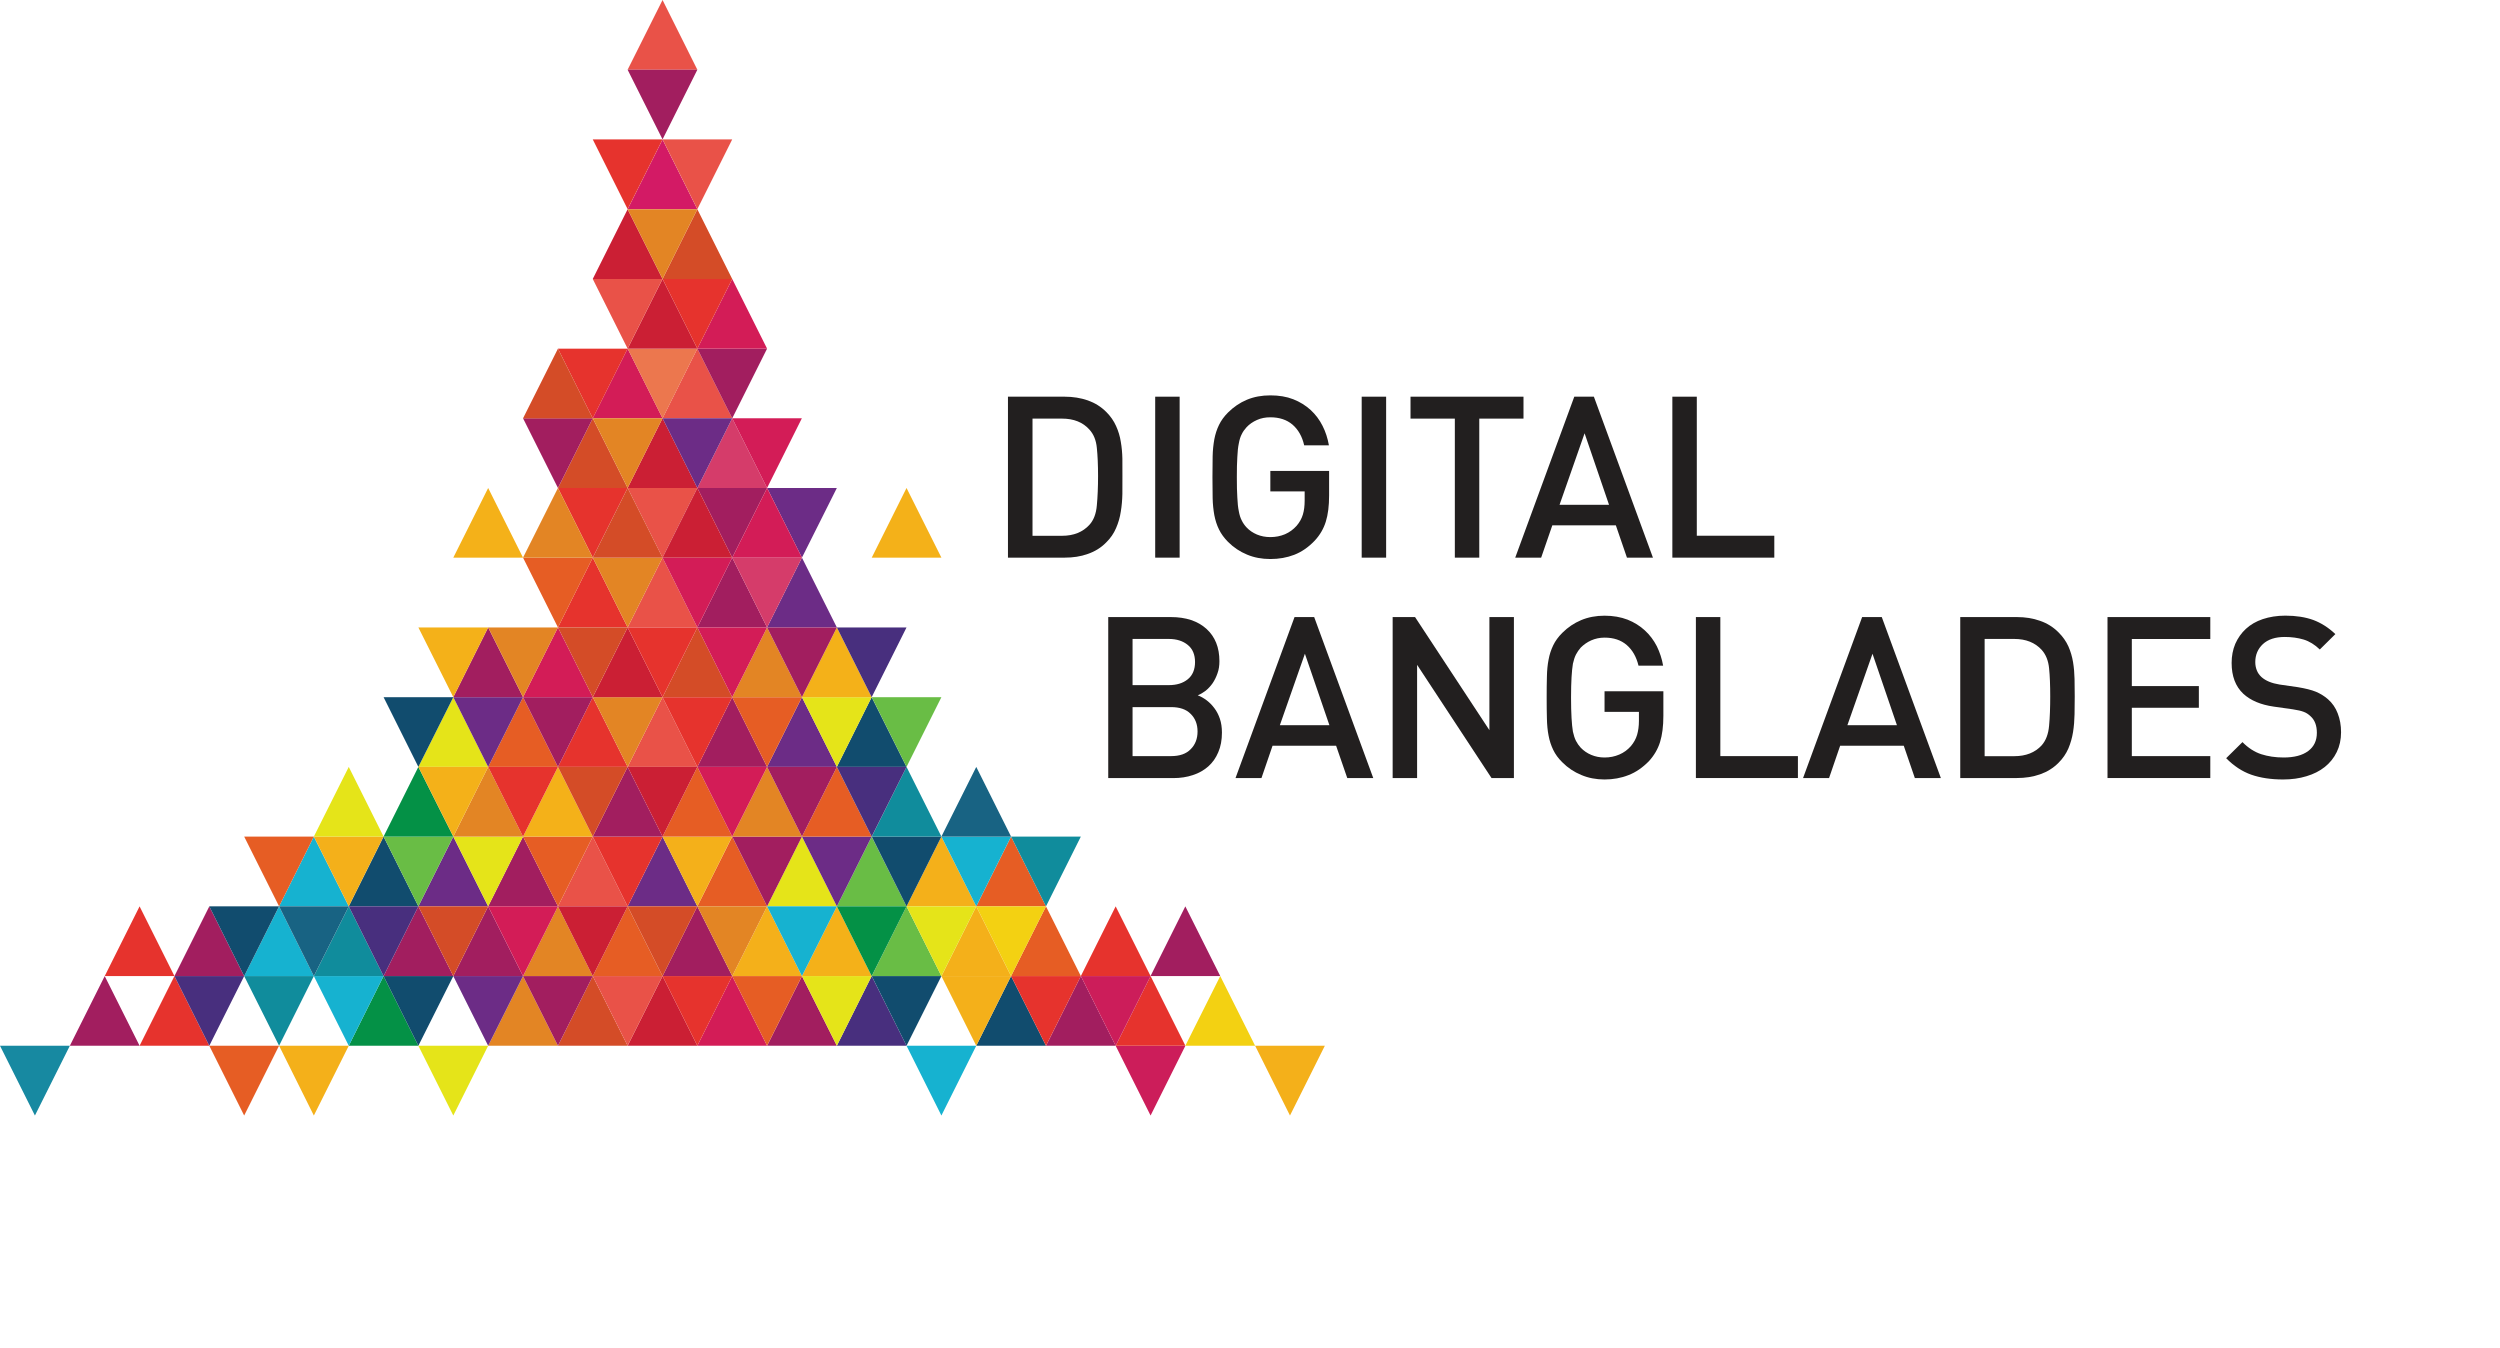 <?xml version="1.0" encoding="UTF-8"?>
<svg xmlns="http://www.w3.org/2000/svg" xmlns:xlink="http://www.w3.org/1999/xlink" width="163.02pt" height="87.9pt" viewBox="0 0 163.02 87.9" version="1.1">
<g id="surface1">
<path style=" stroke:none;fill-rule:nonzero;fill:rgb(9%,53.699%,63.1%);fill-opacity:1;" d="M 2.277 72.742 L 0 68.191 L 4.555 68.191 Z M 2.277 72.742 "/>
<path style=" stroke:none;fill-rule:nonzero;fill:rgb(63.499%,11.8%,37.299%);fill-opacity:1;" d="M 6.828 63.648 L 9.102 68.191 L 4.555 68.191 Z M 6.828 63.648 "/>
<path style=" stroke:none;fill-rule:nonzero;fill:rgb(90.199%,20%,17.599%);fill-opacity:1;" d="M 11.375 63.648 L 13.648 68.191 L 9.102 68.191 Z M 11.375 63.648 "/>
<path style=" stroke:none;fill-rule:nonzero;fill:rgb(90.199%,36.499%,14.099%);fill-opacity:1;" d="M 15.922 72.742 L 13.648 68.191 L 18.195 68.191 Z M 15.922 72.742 "/>
<path style=" stroke:none;fill-rule:nonzero;fill:rgb(95.699%,68.999%,10.199%);fill-opacity:1;" d="M 20.465 72.742 L 18.199 68.191 L 22.742 68.191 Z M 20.465 72.742 "/>
<path style=" stroke:none;fill-rule:nonzero;fill:rgb(1.599%,56.898%,27.499%);fill-opacity:1;" d="M 25.012 63.648 L 27.281 68.191 L 22.742 68.191 Z M 25.012 63.648 "/>
<path style=" stroke:none;fill-rule:nonzero;fill:rgb(89.799%,89.4%,9.799%);fill-opacity:1;" d="M 29.559 72.742 L 27.281 68.191 L 31.832 68.191 Z M 29.559 72.742 "/>
<path style=" stroke:none;fill-rule:nonzero;fill:rgb(89%,52.199%,14.099%);fill-opacity:1;" d="M 34.105 63.648 L 36.383 68.191 L 31.832 68.191 Z M 34.105 63.648 "/>
<path style=" stroke:none;fill-rule:nonzero;fill:rgb(83.099%,29.799%,15.3%);fill-opacity:1;" d="M 38.652 63.648 L 40.926 68.191 L 36.383 68.191 Z M 38.652 63.648 "/>
<path style=" stroke:none;fill-rule:nonzero;fill:rgb(79.599%,12.199%,20.399%);fill-opacity:1;" d="M 43.203 63.648 L 45.473 68.191 L 40.926 68.191 Z M 43.203 63.648 "/>
<path style=" stroke:none;fill-rule:nonzero;fill:rgb(82.7%,10.999%,34.099%);fill-opacity:1;" d="M 47.746 63.648 L 50.02 68.191 L 45.473 68.191 Z M 47.746 63.648 "/>
<path style=" stroke:none;fill-rule:nonzero;fill:rgb(63.499%,11.8%,37.299%);fill-opacity:1;" d="M 52.293 63.648 L 54.57 68.191 L 50.02 68.191 Z M 52.293 63.648 "/>
<path style=" stroke:none;fill-rule:nonzero;fill:rgb(28.2%,18.399%,49.399%);fill-opacity:1;" d="M 56.84 63.648 L 59.113 68.191 L 54.57 68.191 Z M 56.84 63.648 "/>
<path style=" stroke:none;fill-rule:nonzero;fill:rgb(8.6%,69.8%,81.599%);fill-opacity:1;" d="M 61.387 72.742 L 59.113 68.191 L 63.66 68.191 Z M 61.387 72.742 "/>
<path style=" stroke:none;fill-rule:nonzero;fill:rgb(6.699%,29.799%,43.1%);fill-opacity:1;" d="M 65.93 63.648 L 68.207 68.191 L 63.66 68.191 Z M 65.93 63.648 "/>
<path style=" stroke:none;fill-rule:nonzero;fill:rgb(63.499%,11.8%,37.299%);fill-opacity:1;" d="M 70.48 63.648 L 72.75 68.191 L 68.207 68.191 Z M 70.48 63.648 "/>
<path style=" stroke:none;fill-rule:nonzero;fill:rgb(79.999%,11.4%,35.3%);fill-opacity:1;" d="M 75.027 72.742 L 72.75 68.191 L 77.297 68.191 Z M 75.027 72.742 "/>
<path style=" stroke:none;fill-rule:nonzero;fill:rgb(90.199%,20%,17.599%);fill-opacity:1;" d="M 75.027 63.648 L 77.297 68.191 L 72.75 68.191 Z M 75.027 63.648 "/>
<path style=" stroke:none;fill-rule:nonzero;fill:rgb(95.299%,81.999%,7.1%);fill-opacity:1;" d="M 79.57 63.648 L 81.844 68.191 L 77.293 68.191 Z M 79.57 63.648 "/>
<path style=" stroke:none;fill-rule:nonzero;fill:rgb(95.699%,68.999%,10.199%);fill-opacity:1;" d="M 84.117 72.742 L 81.844 68.191 L 86.391 68.191 Z M 84.117 72.742 "/>
<path style=" stroke:none;fill-rule:nonzero;fill:rgb(63.499%,11.8%,37.299%);fill-opacity:1;" d="M 77.293 59.102 L 75.023 63.648 L 79.57 63.648 Z M 77.293 59.102 "/>
<path style=" stroke:none;fill-rule:nonzero;fill:rgb(79.999%,11.4%,35.3%);fill-opacity:1;" d="M 72.75 68.191 L 75.027 63.648 L 70.48 63.648 Z M 72.75 68.191 "/>
<path style=" stroke:none;fill-rule:nonzero;fill:rgb(90.199%,20%,17.599%);fill-opacity:1;" d="M 72.75 59.102 L 70.48 63.648 L 75.027 63.648 Z M 72.75 59.102 "/>
<path style=" stroke:none;fill-rule:nonzero;fill:rgb(90.199%,20%,17.599%);fill-opacity:1;" d="M 68.207 68.191 L 70.48 63.648 L 65.93 63.648 Z M 68.207 68.191 "/>
<path style=" stroke:none;fill-rule:nonzero;fill:rgb(90.199%,36.499%,14.099%);fill-opacity:1;" d="M 68.207 59.102 L 65.93 63.648 L 70.48 63.648 Z M 68.207 59.102 "/>
<path style=" stroke:none;fill-rule:nonzero;fill:rgb(95.699%,68.999%,10.199%);fill-opacity:1;" d="M 63.66 68.191 L 65.93 63.648 L 61.387 63.648 Z M 63.66 68.191 "/>
<path style=" stroke:none;fill-rule:nonzero;fill:rgb(95.699%,68.999%,10.199%);fill-opacity:1;" d="M 63.66 59.102 L 61.387 63.648 L 65.93 63.648 Z M 63.66 59.102 "/>
<path style=" stroke:none;fill-rule:nonzero;fill:rgb(6.699%,29.799%,43.1%);fill-opacity:1;" d="M 59.113 68.191 L 61.387 63.648 L 56.844 63.648 Z M 59.113 68.191 "/>
<path style=" stroke:none;fill-rule:nonzero;fill:rgb(41.199%,74.1%,27.1%);fill-opacity:1;" d="M 59.113 59.102 L 56.844 63.648 L 61.387 63.648 Z M 59.113 59.102 "/>
<path style=" stroke:none;fill-rule:nonzero;fill:rgb(89.799%,89.4%,9.799%);fill-opacity:1;" d="M 54.57 68.191 L 56.84 63.648 L 52.293 63.648 Z M 54.57 68.191 "/>
<path style=" stroke:none;fill-rule:nonzero;fill:rgb(95.699%,69.398%,9.799%);fill-opacity:1;" d="M 54.57 59.102 L 52.293 63.648 L 56.84 63.648 Z M 54.57 59.102 "/>
<path style=" stroke:none;fill-rule:nonzero;fill:rgb(90.199%,36.499%,14.099%);fill-opacity:1;" d="M 50.02 68.191 L 52.293 63.648 L 47.746 63.648 Z M 50.02 68.191 "/>
<path style=" stroke:none;fill-rule:nonzero;fill:rgb(95.699%,68.999%,10.199%);fill-opacity:1;" d="M 50.02 59.102 L 47.746 63.648 L 52.293 63.648 Z M 50.02 59.102 "/>
<path style=" stroke:none;fill-rule:nonzero;fill:rgb(90.199%,20%,17.599%);fill-opacity:1;" d="M 45.473 68.191 L 47.746 63.648 L 43.203 63.648 Z M 45.473 68.191 "/>
<path style=" stroke:none;fill-rule:nonzero;fill:rgb(63.499%,11.8%,37.299%);fill-opacity:1;" d="M 45.473 59.102 L 43.203 63.648 L 47.746 63.648 Z M 45.473 59.102 "/>
<path style=" stroke:none;fill-rule:nonzero;fill:rgb(91.399%,32.199%,28.2%);fill-opacity:1;" d="M 40.926 68.191 L 43.203 63.648 L 38.652 63.648 Z M 40.926 68.191 "/>
<path style=" stroke:none;fill-rule:nonzero;fill:rgb(90.199%,36.499%,14.099%);fill-opacity:1;" d="M 40.926 59.102 L 38.652 63.648 L 43.203 63.648 Z M 40.926 59.102 "/>
<path style=" stroke:none;fill-rule:nonzero;fill:rgb(63.499%,11.8%,37.299%);fill-opacity:1;" d="M 36.383 68.191 L 38.652 63.648 L 34.105 63.648 Z M 36.383 68.191 "/>
<path style=" stroke:none;fill-rule:nonzero;fill:rgb(89%,52.199%,14.099%);fill-opacity:1;" d="M 36.383 59.102 L 34.105 63.648 L 38.652 63.648 Z M 36.383 59.102 "/>
<path style=" stroke:none;fill-rule:nonzero;fill:rgb(42.4%,17.299%,52.499%);fill-opacity:1;" d="M 31.832 68.191 L 34.105 63.648 L 29.559 63.648 Z M 31.832 68.191 "/>
<path style=" stroke:none;fill-rule:nonzero;fill:rgb(63.499%,11.8%,37.299%);fill-opacity:1;" d="M 31.832 59.102 L 29.559 63.648 L 34.105 63.648 Z M 31.832 59.102 "/>
<path style=" stroke:none;fill-rule:nonzero;fill:rgb(6.699%,29.799%,43.1%);fill-opacity:1;" d="M 27.281 68.191 L 29.559 63.648 L 25.012 63.648 Z M 27.281 68.191 "/>
<path style=" stroke:none;fill-rule:nonzero;fill:rgb(63.499%,11.8%,37.299%);fill-opacity:1;" d="M 27.281 59.102 L 25.012 63.648 L 29.559 63.648 Z M 27.281 59.102 "/>
<path style=" stroke:none;fill-rule:nonzero;fill:rgb(8.6%,69.8%,81.599%);fill-opacity:1;" d="M 22.742 68.191 L 25.012 63.648 L 20.465 63.648 Z M 22.742 68.191 "/>
<path style=" stroke:none;fill-rule:nonzero;fill:rgb(6.299%,54.9%,61.2%);fill-opacity:1;" d="M 22.742 59.102 L 20.465 63.648 L 25.012 63.648 Z M 22.742 59.102 "/>
<path style=" stroke:none;fill-rule:nonzero;fill:rgb(6.299%,54.9%,61.2%);fill-opacity:1;" d="M 18.199 68.191 L 20.465 63.648 L 15.922 63.648 Z M 18.199 68.191 "/>
<path style=" stroke:none;fill-rule:nonzero;fill:rgb(8.6%,69.8%,81.599%);fill-opacity:1;" d="M 18.199 59.102 L 15.922 63.648 L 20.465 63.648 Z M 18.199 59.102 "/>
<path style=" stroke:none;fill-rule:nonzero;fill:rgb(28.2%,18.399%,49.399%);fill-opacity:1;" d="M 13.648 68.191 L 15.922 63.648 L 11.375 63.648 Z M 13.648 68.191 "/>
<path style=" stroke:none;fill-rule:nonzero;fill:rgb(63.499%,11.8%,37.299%);fill-opacity:1;" d="M 13.648 59.102 L 11.375 63.648 L 15.922 63.648 Z M 13.648 59.102 "/>
<path style=" stroke:none;fill-rule:nonzero;fill:rgb(90.199%,20%,17.599%);fill-opacity:1;" d="M 9.102 59.102 L 6.828 63.648 L 11.375 63.648 Z M 9.102 59.102 "/>
<path style=" stroke:none;fill-rule:nonzero;fill:rgb(90.199%,36.499%,14.099%);fill-opacity:1;" d="M 65.93 54.555 L 68.207 59.102 L 63.66 59.102 Z M 65.93 54.555 "/>
<path style=" stroke:none;fill-rule:nonzero;fill:rgb(95.299%,81.999%,7.1%);fill-opacity:1;" d="M 65.93 63.648 L 63.66 59.102 L 68.207 59.102 Z M 65.93 63.648 "/>
<path style=" stroke:none;fill-rule:nonzero;fill:rgb(95.699%,68.999%,10.199%);fill-opacity:1;" d="M 61.387 54.555 L 63.66 59.102 L 59.113 59.102 Z M 61.387 54.555 "/>
<path style=" stroke:none;fill-rule:nonzero;fill:rgb(89.799%,89.4%,9.799%);fill-opacity:1;" d="M 61.387 63.648 L 59.113 59.102 L 63.66 59.102 Z M 61.387 63.648 "/>
<path style=" stroke:none;fill-rule:nonzero;fill:rgb(41.199%,74.1%,27.1%);fill-opacity:1;" d="M 56.84 54.555 L 59.113 59.102 L 54.57 59.102 Z M 56.84 54.555 "/>
<path style=" stroke:none;fill-rule:nonzero;fill:rgb(1.599%,56.898%,27.499%);fill-opacity:1;" d="M 56.84 63.648 L 54.57 59.102 L 59.113 59.102 Z M 56.84 63.648 "/>
<path style=" stroke:none;fill-rule:nonzero;fill:rgb(89.799%,89.4%,9.799%);fill-opacity:1;" d="M 52.293 54.555 L 54.57 59.102 L 50.02 59.102 Z M 52.293 54.555 "/>
<path style=" stroke:none;fill-rule:nonzero;fill:rgb(8.6%,69.8%,81.599%);fill-opacity:1;" d="M 52.293 63.648 L 50.02 59.102 L 54.57 59.102 Z M 52.293 63.648 "/>
<path style=" stroke:none;fill-rule:nonzero;fill:rgb(90.199%,36.499%,14.099%);fill-opacity:1;" d="M 47.746 54.555 L 50.02 59.102 L 45.473 59.102 Z M 47.746 54.555 "/>
<path style=" stroke:none;fill-rule:nonzero;fill:rgb(89%,52.199%,14.099%);fill-opacity:1;" d="M 47.746 63.648 L 45.473 59.102 L 50.02 59.102 Z M 47.746 63.648 "/>
<path style=" stroke:none;fill-rule:nonzero;fill:rgb(42.4%,17.299%,52.499%);fill-opacity:1;" d="M 43.203 54.555 L 45.473 59.102 L 40.926 59.102 Z M 43.203 54.555 "/>
<path style=" stroke:none;fill-rule:nonzero;fill:rgb(83.099%,29.799%,15.3%);fill-opacity:1;" d="M 43.203 63.648 L 40.926 59.102 L 45.473 59.102 Z M 43.203 63.648 "/>
<path style=" stroke:none;fill-rule:nonzero;fill:rgb(91.399%,32.199%,28.2%);fill-opacity:1;" d="M 38.652 54.555 L 40.926 59.102 L 36.383 59.102 Z M 38.652 54.555 "/>
<path style=" stroke:none;fill-rule:nonzero;fill:rgb(79.599%,12.199%,20.399%);fill-opacity:1;" d="M 38.652 63.648 L 36.383 59.102 L 40.926 59.102 Z M 38.652 63.648 "/>
<path style=" stroke:none;fill-rule:nonzero;fill:rgb(63.499%,11.8%,37.299%);fill-opacity:1;" d="M 34.105 54.555 L 36.383 59.102 L 31.832 59.102 Z M 34.105 54.555 "/>
<path style=" stroke:none;fill-rule:nonzero;fill:rgb(82.7%,10.999%,34.099%);fill-opacity:1;" d="M 34.105 63.648 L 31.832 59.102 L 36.383 59.102 Z M 34.105 63.648 "/>
<path style=" stroke:none;fill-rule:nonzero;fill:rgb(42.4%,17.299%,52.499%);fill-opacity:1;" d="M 29.559 54.555 L 31.832 59.102 L 27.281 59.102 Z M 29.559 54.555 "/>
<path style=" stroke:none;fill-rule:nonzero;fill:rgb(83.099%,29.799%,15.3%);fill-opacity:1;" d="M 29.559 63.648 L 27.281 59.102 L 31.832 59.102 Z M 29.559 63.648 "/>
<path style=" stroke:none;fill-rule:nonzero;fill:rgb(6.699%,29.799%,43.1%);fill-opacity:1;" d="M 25.012 54.555 L 27.281 59.102 L 22.742 59.102 Z M 25.012 54.555 "/>
<path style=" stroke:none;fill-rule:nonzero;fill:rgb(28.2%,18.399%,49.399%);fill-opacity:1;" d="M 25.012 63.648 L 22.742 59.102 L 27.281 59.102 Z M 25.012 63.648 "/>
<path style=" stroke:none;fill-rule:nonzero;fill:rgb(8.6%,69.8%,81.599%);fill-opacity:1;" d="M 20.465 54.555 L 22.742 59.102 L 18.199 59.102 Z M 20.465 54.555 "/>
<path style=" stroke:none;fill-rule:nonzero;fill:rgb(9.399%,38.799%,51.399%);fill-opacity:1;" d="M 20.465 63.648 L 18.199 59.102 L 22.742 59.102 Z M 20.465 63.648 "/>
<path style=" stroke:none;fill-rule:nonzero;fill:rgb(6.699%,29.799%,43.1%);fill-opacity:1;" d="M 15.922 63.648 L 13.648 59.102 L 18.195 59.102 Z M 15.922 63.648 "/>
<path style=" stroke:none;fill-rule:nonzero;fill:rgb(90.199%,36.499%,14.099%);fill-opacity:1;" d="M 18.199 59.102 L 15.922 54.551 L 20.465 54.551 Z M 18.199 59.102 "/>
<path style=" stroke:none;fill-rule:nonzero;fill:rgb(95.699%,68.999%,10.199%);fill-opacity:1;" d="M 22.742 59.102 L 20.465 54.551 L 25.012 54.551 Z M 22.742 59.102 "/>
<path style=" stroke:none;fill-rule:nonzero;fill:rgb(89.799%,89.4%,9.799%);fill-opacity:1;" d="M 22.742 50.008 L 25.012 54.551 L 20.465 54.551 Z M 22.742 50.008 "/>
<path style=" stroke:none;fill-rule:nonzero;fill:rgb(41.199%,74.1%,27.1%);fill-opacity:1;" d="M 27.281 59.102 L 25.012 54.551 L 29.559 54.551 Z M 27.281 59.102 "/>
<path style=" stroke:none;fill-rule:nonzero;fill:rgb(1.599%,56.898%,27.499%);fill-opacity:1;" d="M 27.281 50.008 L 29.559 54.551 L 25.012 54.551 Z M 27.281 50.008 "/>
<path style=" stroke:none;fill-rule:nonzero;fill:rgb(89.799%,89.4%,9.799%);fill-opacity:1;" d="M 31.832 59.102 L 29.559 54.551 L 34.105 54.551 Z M 31.832 59.102 "/>
<path style=" stroke:none;fill-rule:nonzero;fill:rgb(89%,52.199%,14.099%);fill-opacity:1;" d="M 31.832 50.008 L 34.105 54.551 L 29.559 54.551 Z M 31.832 50.008 "/>
<path style=" stroke:none;fill-rule:nonzero;fill:rgb(90.199%,36.499%,14.099%);fill-opacity:1;" d="M 36.383 59.102 L 34.105 54.551 L 38.652 54.551 Z M 36.383 59.102 "/>
<path style=" stroke:none;fill-rule:nonzero;fill:rgb(95.699%,69.398%,9.799%);fill-opacity:1;" d="M 36.383 50.008 L 38.652 54.551 L 34.105 54.551 Z M 36.383 50.008 "/>
<path style=" stroke:none;fill-rule:nonzero;fill:rgb(90.199%,20%,17.599%);fill-opacity:1;" d="M 40.926 59.102 L 38.652 54.551 L 43.203 54.551 Z M 40.926 59.102 "/>
<path style=" stroke:none;fill-rule:nonzero;fill:rgb(63.499%,11.8%,37.299%);fill-opacity:1;" d="M 40.926 50.008 L 43.203 54.551 L 38.652 54.551 Z M 40.926 50.008 "/>
<path style=" stroke:none;fill-rule:nonzero;fill:rgb(95.699%,68.999%,10.199%);fill-opacity:1;" d="M 45.473 59.102 L 43.203 54.551 L 47.746 54.551 Z M 45.473 59.102 "/>
<path style=" stroke:none;fill-rule:nonzero;fill:rgb(90.199%,36.499%,14.099%);fill-opacity:1;" d="M 45.473 50.008 L 47.746 54.551 L 43.203 54.551 Z M 45.473 50.008 "/>
<path style=" stroke:none;fill-rule:nonzero;fill:rgb(63.499%,11.8%,37.299%);fill-opacity:1;" d="M 50.02 59.102 L 47.746 54.551 L 52.293 54.551 Z M 50.02 59.102 "/>
<path style=" stroke:none;fill-rule:nonzero;fill:rgb(89%,52.199%,14.099%);fill-opacity:1;" d="M 50.02 50.008 L 52.293 54.551 L 47.746 54.551 Z M 50.02 50.008 "/>
<path style=" stroke:none;fill-rule:nonzero;fill:rgb(42.4%,17.299%,52.499%);fill-opacity:1;" d="M 54.57 59.102 L 52.293 54.551 L 56.84 54.551 Z M 54.57 59.102 "/>
<path style=" stroke:none;fill-rule:nonzero;fill:rgb(90.199%,36.499%,14.099%);fill-opacity:1;" d="M 54.57 50.008 L 56.84 54.551 L 52.293 54.551 Z M 54.57 50.008 "/>
<path style=" stroke:none;fill-rule:nonzero;fill:rgb(6.699%,29.799%,43.1%);fill-opacity:1;" d="M 59.113 59.102 L 56.844 54.551 L 61.387 54.551 Z M 59.113 59.102 "/>
<path style=" stroke:none;fill-rule:nonzero;fill:rgb(6.299%,54.9%,61.2%);fill-opacity:1;" d="M 59.113 50.008 L 61.387 54.551 L 56.844 54.551 Z M 59.113 50.008 "/>
<path style=" stroke:none;fill-rule:nonzero;fill:rgb(8.6%,69.8%,81.599%);fill-opacity:1;" d="M 63.66 59.102 L 61.387 54.551 L 65.93 54.551 Z M 63.66 59.102 "/>
<path style=" stroke:none;fill-rule:nonzero;fill:rgb(9.399%,38.799%,51.399%);fill-opacity:1;" d="M 63.66 50.008 L 65.93 54.551 L 61.387 54.551 Z M 63.66 50.008 "/>
<path style=" stroke:none;fill-rule:nonzero;fill:rgb(6.299%,54.9%,61.2%);fill-opacity:1;" d="M 68.207 59.102 L 65.93 54.551 L 70.48 54.551 Z M 68.207 59.102 "/>
<path style=" stroke:none;fill-rule:nonzero;fill:rgb(89.799%,89.4%,9.799%);fill-opacity:1;" d="M 29.559 45.461 L 27.281 50.008 L 31.832 50.008 Z M 29.559 45.461 "/>
<path style=" stroke:none;fill-rule:nonzero;fill:rgb(95.699%,69.398%,9.799%);fill-opacity:1;" d="M 29.559 54.551 L 31.832 50.008 L 27.281 50.008 Z M 29.559 54.551 "/>
<path style=" stroke:none;fill-rule:nonzero;fill:rgb(90.199%,36.499%,14.099%);fill-opacity:1;" d="M 34.105 45.461 L 31.832 50.008 L 36.383 50.008 Z M 34.105 45.461 "/>
<path style=" stroke:none;fill-rule:nonzero;fill:rgb(90.199%,20%,17.599%);fill-opacity:1;" d="M 34.105 54.551 L 36.383 50.008 L 31.832 50.008 Z M 34.105 54.551 "/>
<path style=" stroke:none;fill-rule:nonzero;fill:rgb(90.199%,20%,17.599%);fill-opacity:1;" d="M 38.652 45.461 L 36.383 50.008 L 40.926 50.008 Z M 38.652 45.461 "/>
<path style=" stroke:none;fill-rule:nonzero;fill:rgb(83.099%,29.799%,15.3%);fill-opacity:1;" d="M 38.652 54.551 L 40.926 50.008 L 36.383 50.008 Z M 38.652 54.551 "/>
<path style=" stroke:none;fill-rule:nonzero;fill:rgb(91.399%,32.199%,28.2%);fill-opacity:1;" d="M 43.203 45.461 L 40.926 50.008 L 45.473 50.008 Z M 43.203 45.461 "/>
<path style=" stroke:none;fill-rule:nonzero;fill:rgb(79.599%,12.199%,20.399%);fill-opacity:1;" d="M 43.203 54.551 L 45.473 50.008 L 40.926 50.008 Z M 43.203 54.551 "/>
<path style=" stroke:none;fill-rule:nonzero;fill:rgb(63.499%,11.8%,37.299%);fill-opacity:1;" d="M 47.746 45.461 L 45.473 50.008 L 50.02 50.008 Z M 47.746 45.461 "/>
<path style=" stroke:none;fill-rule:nonzero;fill:rgb(82.7%,10.999%,34.099%);fill-opacity:1;" d="M 47.746 54.551 L 50.02 50.008 L 45.473 50.008 Z M 47.746 54.551 "/>
<path style=" stroke:none;fill-rule:nonzero;fill:rgb(42.4%,17.299%,52.499%);fill-opacity:1;" d="M 52.293 45.461 L 50.02 50.008 L 54.57 50.008 Z M 52.293 45.461 "/>
<path style=" stroke:none;fill-rule:nonzero;fill:rgb(63.499%,11.8%,37.299%);fill-opacity:1;" d="M 52.293 54.551 L 54.57 50.008 L 50.02 50.008 Z M 52.293 54.551 "/>
<path style=" stroke:none;fill-rule:nonzero;fill:rgb(6.699%,29.799%,43.1%);fill-opacity:1;" d="M 56.84 45.461 L 54.57 50.008 L 59.113 50.008 Z M 56.84 45.461 "/>
<path style=" stroke:none;fill-rule:nonzero;fill:rgb(28.2%,18.399%,49.399%);fill-opacity:1;" d="M 56.84 54.551 L 59.113 50.008 L 54.57 50.008 Z M 56.84 54.551 "/>
<path style=" stroke:none;fill-rule:nonzero;fill:rgb(90.199%,20%,17.599%);fill-opacity:1;" d="M 38.652 36.363 L 36.383 31.82 L 40.926 31.82 Z M 38.652 36.363 "/>
<path style=" stroke:none;fill-rule:nonzero;fill:rgb(83.099%,29.799%,15.3%);fill-opacity:1;" d="M 38.652 27.273 L 40.926 31.82 L 36.383 31.82 Z M 38.652 27.273 "/>
<path style=" stroke:none;fill-rule:nonzero;fill:rgb(91.399%,32.199%,28.2%);fill-opacity:1;" d="M 43.203 36.363 L 40.926 31.82 L 45.473 31.82 Z M 43.203 36.363 "/>
<path style=" stroke:none;fill-rule:nonzero;fill:rgb(79.599%,12.199%,20.399%);fill-opacity:1;" d="M 43.203 27.273 L 45.473 31.82 L 40.926 31.82 Z M 43.203 27.273 "/>
<path style=" stroke:none;fill-rule:nonzero;fill:rgb(63.499%,11.8%,37.299%);fill-opacity:1;" d="M 47.746 36.363 L 45.473 31.82 L 50.02 31.82 Z M 47.746 36.363 "/>
<path style=" stroke:none;fill-rule:nonzero;fill:rgb(83.499%,23.499%,41.599%);fill-opacity:1;" d="M 47.746 27.273 L 50.02 31.82 L 45.473 31.82 Z M 47.746 27.273 "/>
<path style=" stroke:none;fill-rule:nonzero;fill:rgb(42.4%,17.299%,52.499%);fill-opacity:1;" d="M 52.293 36.363 L 50.02 31.82 L 54.57 31.82 Z M 52.293 36.363 "/>
<path style=" stroke:none;fill-rule:nonzero;fill:rgb(63.499%,11.8%,37.299%);fill-opacity:1;" d="M 36.383 31.82 L 38.652 27.273 L 34.105 27.273 Z M 36.383 31.82 "/>
<path style=" stroke:none;fill-rule:nonzero;fill:rgb(82.7%,10.999%,34.099%);fill-opacity:1;" d="M 40.926 22.73 L 38.652 27.273 L 43.203 27.273 Z M 40.926 22.73 "/>
<path style=" stroke:none;fill-rule:nonzero;fill:rgb(89%,52.199%,14.099%);fill-opacity:1;" d="M 40.926 31.82 L 43.203 27.273 L 38.652 27.273 Z M 40.926 31.82 "/>
<path style=" stroke:none;fill-rule:nonzero;fill:rgb(91.399%,32.199%,28.2%);fill-opacity:1;" d="M 45.473 22.73 L 43.203 27.273 L 47.746 27.273 Z M 45.473 22.73 "/>
<path style=" stroke:none;fill-rule:nonzero;fill:rgb(42.4%,17.299%,52.499%);fill-opacity:1;" d="M 45.473 31.82 L 47.746 27.273 L 43.203 27.273 Z M 45.473 31.82 "/>
<path style=" stroke:none;fill-rule:nonzero;fill:rgb(82.7%,10.999%,34.099%);fill-opacity:1;" d="M 50.02 31.82 L 52.289 27.273 L 47.746 27.273 Z M 50.02 31.82 "/>
<path style=" stroke:none;fill-rule:nonzero;fill:rgb(41.199%,74.1%,27.1%);fill-opacity:1;" d="M 59.113 50.008 L 61.387 45.461 L 56.844 45.461 Z M 59.113 50.008 "/>
<path style=" stroke:none;fill-rule:nonzero;fill:rgb(89.799%,89.4%,9.799%);fill-opacity:1;" d="M 54.57 50.008 L 56.84 45.461 L 52.293 45.461 Z M 54.57 50.008 "/>
<path style=" stroke:none;fill-rule:nonzero;fill:rgb(95.699%,69.398%,9.799%);fill-opacity:1;" d="M 54.57 40.914 L 52.293 45.461 L 56.84 45.461 Z M 54.57 40.914 "/>
<path style=" stroke:none;fill-rule:nonzero;fill:rgb(90.199%,36.499%,14.099%);fill-opacity:1;" d="M 50.02 50.008 L 52.293 45.461 L 47.746 45.461 Z M 50.02 50.008 "/>
<path style=" stroke:none;fill-rule:nonzero;fill:rgb(89%,52.199%,14.099%);fill-opacity:1;" d="M 50.02 40.914 L 47.746 45.461 L 52.293 45.461 Z M 50.02 40.914 "/>
<path style=" stroke:none;fill-rule:nonzero;fill:rgb(90.199%,20%,17.599%);fill-opacity:1;" d="M 45.473 50.008 L 47.746 45.461 L 43.203 45.461 Z M 45.473 50.008 "/>
<path style=" stroke:none;fill-rule:nonzero;fill:rgb(83.099%,29.799%,15.3%);fill-opacity:1;" d="M 45.473 40.914 L 43.203 45.461 L 47.746 45.461 Z M 45.473 40.914 "/>
<path style=" stroke:none;fill-rule:nonzero;fill:rgb(89%,52.199%,14.099%);fill-opacity:1;" d="M 40.926 50.008 L 43.203 45.461 L 38.652 45.461 Z M 40.926 50.008 "/>
<path style=" stroke:none;fill-rule:nonzero;fill:rgb(79.599%,12.199%,20.399%);fill-opacity:1;" d="M 40.926 40.914 L 38.652 45.461 L 43.203 45.461 Z M 40.926 40.914 "/>
<path style=" stroke:none;fill-rule:nonzero;fill:rgb(63.499%,11.8%,37.299%);fill-opacity:1;" d="M 36.383 50.008 L 38.652 45.461 L 34.105 45.461 Z M 36.383 50.008 "/>
<path style=" stroke:none;fill-rule:nonzero;fill:rgb(82.7%,10.999%,34.099%);fill-opacity:1;" d="M 36.383 40.914 L 34.105 45.461 L 38.652 45.461 Z M 36.383 40.914 "/>
<path style=" stroke:none;fill-rule:nonzero;fill:rgb(42.4%,17.299%,52.499%);fill-opacity:1;" d="M 31.832 50.008 L 34.105 45.461 L 29.559 45.461 Z M 31.832 50.008 "/>
<path style=" stroke:none;fill-rule:nonzero;fill:rgb(63.499%,11.8%,37.299%);fill-opacity:1;" d="M 31.832 40.914 L 29.559 45.461 L 34.105 45.461 Z M 31.832 40.914 "/>
<path style=" stroke:none;fill-rule:nonzero;fill:rgb(6.699%,29.799%,43.1%);fill-opacity:1;" d="M 27.281 50.008 L 29.559 45.461 L 25.012 45.461 Z M 27.281 50.008 "/>
<path style=" stroke:none;fill-rule:nonzero;fill:rgb(95.699%,69.398%,9.799%);fill-opacity:1;" d="M 29.559 45.461 L 31.832 40.914 L 27.281 40.914 Z M 29.559 45.461 "/>
<path style=" stroke:none;fill-rule:nonzero;fill:rgb(89%,52.199%,14.099%);fill-opacity:1;" d="M 34.105 45.461 L 36.383 40.914 L 31.832 40.914 Z M 34.105 45.461 "/>
<path style=" stroke:none;fill-rule:nonzero;fill:rgb(90.199%,20%,17.599%);fill-opacity:1;" d="M 38.652 36.363 L 36.383 40.914 L 40.926 40.914 Z M 38.652 36.363 "/>
<path style=" stroke:none;fill-rule:nonzero;fill:rgb(83.099%,29.799%,15.3%);fill-opacity:1;" d="M 38.652 45.461 L 40.926 40.914 L 36.383 40.914 Z M 38.652 45.461 "/>
<path style=" stroke:none;fill-rule:nonzero;fill:rgb(91.399%,32.199%,28.2%);fill-opacity:1;" d="M 43.203 36.363 L 40.926 40.914 L 45.473 40.914 Z M 43.203 36.363 "/>
<path style=" stroke:none;fill-rule:nonzero;fill:rgb(90.199%,20%,17.599%);fill-opacity:1;" d="M 43.203 45.461 L 45.473 40.914 L 40.926 40.914 Z M 43.203 45.461 "/>
<path style=" stroke:none;fill-rule:nonzero;fill:rgb(63.499%,11.8%,37.299%);fill-opacity:1;" d="M 47.746 36.363 L 45.473 40.914 L 50.02 40.914 Z M 47.746 36.363 "/>
<path style=" stroke:none;fill-rule:nonzero;fill:rgb(82.7%,10.999%,34.099%);fill-opacity:1;" d="M 47.746 45.461 L 50.02 40.914 L 45.473 40.914 Z M 47.746 45.461 "/>
<path style=" stroke:none;fill-rule:nonzero;fill:rgb(42.4%,17.299%,52.499%);fill-opacity:1;" d="M 52.293 36.363 L 50.02 40.914 L 54.57 40.914 Z M 52.293 36.363 "/>
<path style=" stroke:none;fill-rule:nonzero;fill:rgb(63.499%,11.8%,37.299%);fill-opacity:1;" d="M 52.293 45.461 L 54.57 40.914 L 50.02 40.914 Z M 52.293 45.461 "/>
<path style=" stroke:none;fill-rule:nonzero;fill:rgb(28.2%,18.399%,49.399%);fill-opacity:1;" d="M 56.84 45.461 L 59.113 40.914 L 54.57 40.914 Z M 56.84 45.461 "/>
<path style=" stroke:none;fill-rule:nonzero;fill:rgb(95.699%,69.398%,9.799%);fill-opacity:1;" d="M 31.832 31.82 L 34.105 36.363 L 29.559 36.363 Z M 31.832 31.82 "/>
<path style=" stroke:none;fill-rule:nonzero;fill:rgb(95.699%,69.398%,9.799%);fill-opacity:1;" d="M 59.113 31.82 L 61.387 36.363 L 56.844 36.363 Z M 59.113 31.82 "/>
<path style=" stroke:none;fill-rule:nonzero;fill:rgb(90.199%,36.499%,14.099%);fill-opacity:1;" d="M 36.383 40.914 L 34.105 36.363 L 38.652 36.363 Z M 36.383 40.914 "/>
<path style=" stroke:none;fill-rule:nonzero;fill:rgb(89%,52.199%,14.099%);fill-opacity:1;" d="M 36.383 31.82 L 38.652 36.363 L 34.105 36.363 Z M 36.383 31.82 "/>
<path style=" stroke:none;fill-rule:nonzero;fill:rgb(89%,52.199%,14.099%);fill-opacity:1;" d="M 40.926 40.914 L 38.652 36.363 L 43.203 36.363 Z M 40.926 40.914 "/>
<path style=" stroke:none;fill-rule:nonzero;fill:rgb(83.099%,29.799%,15.3%);fill-opacity:1;" d="M 40.926 31.82 L 43.203 36.363 L 38.652 36.363 Z M 40.926 31.82 "/>
<path style=" stroke:none;fill-rule:nonzero;fill:rgb(82.7%,10.999%,34.099%);fill-opacity:1;" d="M 45.473 40.914 L 43.203 36.363 L 47.746 36.363 Z M 45.473 40.914 "/>
<path style=" stroke:none;fill-rule:nonzero;fill:rgb(79.599%,12.199%,20.399%);fill-opacity:1;" d="M 45.473 31.82 L 47.746 36.363 L 43.203 36.363 Z M 45.473 31.82 "/>
<path style=" stroke:none;fill-rule:nonzero;fill:rgb(83.499%,23.499%,41.599%);fill-opacity:1;" d="M 50.02 40.914 L 47.746 36.363 L 52.293 36.363 Z M 50.02 40.914 "/>
<path style=" stroke:none;fill-rule:nonzero;fill:rgb(82.7%,10.999%,34.099%);fill-opacity:1;" d="M 50.02 31.82 L 52.293 36.363 L 47.746 36.363 Z M 50.02 31.82 "/>
<path style=" stroke:none;fill-rule:nonzero;fill:rgb(90.199%,20%,17.599%);fill-opacity:1;" d="M 38.652 27.281 L 36.383 22.734 L 40.926 22.734 Z M 38.652 27.281 "/>
<path style=" stroke:none;fill-rule:nonzero;fill:rgb(83.099%,29.799%,15.3%);fill-opacity:1;" d="M 36.383 22.734 L 38.652 27.281 L 34.105 27.281 Z M 36.383 22.734 "/>
<path style=" stroke:none;fill-rule:nonzero;fill:rgb(92.499%,46.7%,30.6%);fill-opacity:1;" d="M 43.203 27.281 L 40.926 22.734 L 45.473 22.734 Z M 43.203 27.281 "/>
<path style=" stroke:none;fill-rule:nonzero;fill:rgb(79.599%,12.199%,20.399%);fill-opacity:1;" d="M 43.203 18.191 L 45.473 22.734 L 40.926 22.734 Z M 43.203 18.191 "/>
<path style=" stroke:none;fill-rule:nonzero;fill:rgb(63.499%,11.8%,37.299%);fill-opacity:1;" d="M 47.746 27.281 L 45.473 22.734 L 50.02 22.734 Z M 47.746 27.281 "/>
<path style=" stroke:none;fill-rule:nonzero;fill:rgb(82.7%,10.999%,34.099%);fill-opacity:1;" d="M 47.746 18.191 L 50.02 22.734 L 45.473 22.734 Z M 47.746 18.191 "/>
<path style=" stroke:none;fill-rule:nonzero;fill:rgb(90.199%,20%,17.599%);fill-opacity:1;" d="M 45.473 22.734 L 47.746 18.191 L 43.203 18.191 Z M 45.473 22.734 "/>
<path style=" stroke:none;fill-rule:nonzero;fill:rgb(83.099%,29.799%,15.3%);fill-opacity:1;" d="M 45.473 13.645 L 43.203 18.191 L 47.746 18.191 Z M 45.473 13.645 "/>
<path style=" stroke:none;fill-rule:nonzero;fill:rgb(91.399%,32.199%,28.2%);fill-opacity:1;" d="M 40.926 22.734 L 43.203 18.191 L 38.652 18.191 Z M 40.926 22.734 "/>
<path style=" stroke:none;fill-rule:nonzero;fill:rgb(79.599%,12.199%,20.399%);fill-opacity:1;" d="M 40.926 13.645 L 38.652 18.191 L 43.203 18.191 Z M 40.926 13.645 "/>
<path style=" stroke:none;fill-rule:nonzero;fill:rgb(82.7%,10.199%,39.6%);fill-opacity:1;" d="M 43.203 9.098 L 45.473 13.645 L 40.926 13.645 Z M 43.203 9.098 "/>
<path style=" stroke:none;fill-rule:nonzero;fill:rgb(89%,52.199%,14.099%);fill-opacity:1;" d="M 43.203 18.191 L 40.926 13.645 L 45.473 13.645 Z M 43.203 18.191 "/>
<path style=" stroke:none;fill-rule:nonzero;fill:rgb(90.199%,20%,17.599%);fill-opacity:1;" d="M 40.926 13.637 L 38.652 9.09 L 43.203 9.09 Z M 40.926 13.637 "/>
<path style=" stroke:none;fill-rule:nonzero;fill:rgb(91.399%,32.199%,28.2%);fill-opacity:1;" d="M 45.473 13.637 L 43.203 9.09 L 47.746 9.09 Z M 45.473 13.637 "/>
<path style=" stroke:none;fill-rule:nonzero;fill:rgb(91.399%,32.199%,28.2%);fill-opacity:1;" d="M 43.203 0 L 40.926 4.547 L 45.473 4.547 Z M 43.203 0 "/>
<path style=" stroke:none;fill-rule:nonzero;fill:rgb(63.499%,11.8%,37.299%);fill-opacity:1;" d="M 43.203 9.09 L 45.473 4.547 L 40.926 4.547 Z M 43.203 9.09 "/>
<path style=" stroke:none;fill-rule:nonzero;fill:rgb(13.3%,12.199%,12.199%);fill-opacity:1;" d="M 77.641 46.551 C 77.352 46.254 76.926 46.109 76.363 46.109 L 73.852 46.109 L 73.852 49.305 L 76.363 49.305 C 76.926 49.305 77.352 49.156 77.641 48.855 C 77.941 48.559 78.09 48.172 78.09 47.699 C 78.09 47.227 77.941 46.844 77.641 46.551 M 77.453 42.055 C 77.137 41.797 76.727 41.664 76.215 41.664 L 73.852 41.664 L 73.852 44.676 L 76.215 44.676 C 76.727 44.676 77.137 44.551 77.453 44.293 C 77.766 44.039 77.926 43.66 77.926 43.172 C 77.926 42.68 77.766 42.309 77.453 42.055 M 79.441 49.051 C 79.289 49.418 79.07 49.727 78.789 49.977 C 78.504 50.227 78.172 50.418 77.781 50.543 C 77.398 50.672 76.973 50.738 76.508 50.738 L 72.266 50.738 L 72.266 40.238 L 76.344 40.238 C 77.332 40.238 78.102 40.496 78.668 41.004 C 79.234 41.52 79.516 42.219 79.516 43.113 C 79.516 43.398 79.48 43.66 79.391 43.902 C 79.309 44.145 79.199 44.363 79.07 44.555 C 78.938 44.742 78.785 44.906 78.621 45.039 C 78.449 45.168 78.281 45.27 78.102 45.34 C 78.309 45.418 78.504 45.531 78.691 45.672 C 78.879 45.816 79.043 45.984 79.191 46.184 C 79.34 46.379 79.457 46.609 79.547 46.871 C 79.637 47.141 79.68 47.438 79.68 47.773 C 79.68 48.254 79.602 48.68 79.441 49.051 "/>
<path style=" stroke:none;fill-rule:nonzero;fill:rgb(13.3%,12.199%,12.199%);fill-opacity:1;" d="M 85.09 42.629 L 83.457 47.289 L 86.688 47.289 Z M 87.852 50.734 L 87.125 48.629 L 82.98 48.629 L 82.258 50.734 L 80.566 50.734 L 84.414 40.238 L 85.695 40.238 L 89.547 50.734 "/>
<path style=" stroke:none;fill-rule:nonzero;fill:rgb(13.3%,12.199%,12.199%);fill-opacity:1;" d="M 97.258 50.734 L 92.406 43.352 L 92.406 50.734 L 90.812 50.734 L 90.812 40.238 L 92.273 40.238 L 97.121 47.613 L 97.121 40.238 L 98.719 40.238 L 98.719 50.734 "/>
<path style=" stroke:none;fill-rule:nonzero;fill:rgb(13.3%,12.199%,12.199%);fill-opacity:1;" d="M 108.25 48.383 C 108.105 48.848 107.863 49.262 107.52 49.637 C 107.109 50.055 106.672 50.359 106.191 50.543 C 105.711 50.734 105.191 50.828 104.629 50.828 C 104.078 50.828 103.57 50.73 103.113 50.535 C 102.648 50.344 102.234 50.07 101.871 49.703 C 101.613 49.453 101.418 49.18 101.281 48.895 C 101.145 48.613 101.039 48.297 100.98 47.969 C 100.914 47.633 100.879 47.262 100.871 46.852 C 100.859 46.445 100.855 45.988 100.855 45.492 C 100.855 44.988 100.859 44.535 100.871 44.121 C 100.879 43.715 100.914 43.344 100.98 43.012 C 101.039 42.676 101.145 42.367 101.281 42.082 C 101.418 41.797 101.613 41.527 101.871 41.27 C 102.234 40.906 102.648 40.629 103.102 40.438 C 103.562 40.246 104.07 40.148 104.629 40.148 C 105.191 40.148 105.688 40.238 106.129 40.406 C 106.562 40.578 106.941 40.816 107.258 41.109 C 107.582 41.406 107.836 41.746 108.039 42.141 C 108.23 42.535 108.371 42.957 108.449 43.406 L 106.844 43.406 C 106.703 42.828 106.449 42.383 106.074 42.059 C 105.699 41.738 105.223 41.578 104.629 41.578 C 104.316 41.578 104.023 41.641 103.758 41.758 C 103.496 41.875 103.27 42.035 103.078 42.227 C 102.953 42.367 102.852 42.52 102.766 42.68 C 102.684 42.844 102.617 43.043 102.566 43.281 C 102.527 43.523 102.496 43.82 102.477 44.164 C 102.457 44.516 102.445 44.953 102.445 45.492 C 102.445 46.016 102.457 46.461 102.477 46.816 C 102.496 47.172 102.527 47.469 102.566 47.707 C 102.617 47.945 102.684 48.148 102.766 48.312 C 102.852 48.477 102.953 48.621 103.078 48.758 C 103.27 48.957 103.496 49.113 103.758 49.223 C 104.023 49.336 104.316 49.395 104.629 49.395 C 104.973 49.395 105.289 49.332 105.59 49.203 C 105.883 49.078 106.133 48.895 106.344 48.656 C 106.535 48.43 106.672 48.188 106.75 47.922 C 106.828 47.66 106.871 47.348 106.871 47.008 L 106.871 46.418 L 104.629 46.418 L 104.629 45.074 L 108.465 45.074 L 108.465 46.68 C 108.465 47.355 108.391 47.922 108.25 48.383 "/>
<path style=" stroke:none;fill-rule:nonzero;fill:rgb(13.3%,12.199%,12.199%);fill-opacity:1;" d="M 110.586 50.734 L 110.586 40.238 L 112.18 40.238 L 112.18 49.305 L 117.238 49.305 L 117.238 50.734 "/>
<path style=" stroke:none;fill-rule:nonzero;fill:rgb(13.3%,12.199%,12.199%);fill-opacity:1;" d="M 122.102 42.629 L 120.465 47.289 L 123.695 47.289 Z M 124.863 50.734 L 124.141 48.629 L 119.992 48.629 L 119.27 50.734 L 117.574 50.734 L 121.426 40.238 L 122.707 40.238 L 126.559 50.734 "/>
<path style=" stroke:none;fill-rule:nonzero;fill:rgb(13.3%,12.199%,12.199%);fill-opacity:1;" d="M 133.617 43.582 C 133.57 43.082 133.406 42.68 133.133 42.375 C 132.699 41.902 132.102 41.664 131.348 41.664 L 129.414 41.664 L 129.414 49.309 L 131.348 49.309 C 132.102 49.309 132.699 49.074 133.133 48.602 C 133.406 48.293 133.57 47.871 133.617 47.324 C 133.668 46.777 133.691 46.141 133.691 45.414 C 133.691 44.684 133.668 44.074 133.617 43.582 M 135.277 46.578 C 135.27 46.973 135.238 47.355 135.18 47.73 C 135.121 48.102 135.02 48.461 134.875 48.805 C 134.727 49.148 134.512 49.465 134.223 49.75 C 133.887 50.086 133.488 50.332 133.031 50.492 C 132.566 50.656 132.062 50.734 131.512 50.734 L 127.824 50.734 L 127.824 40.238 L 131.512 40.238 C 132.062 40.238 132.566 40.316 133.031 40.484 C 133.488 40.641 133.887 40.891 134.223 41.227 C 134.512 41.512 134.727 41.82 134.875 42.148 C 135.02 42.477 135.121 42.82 135.18 43.18 C 135.238 43.539 135.27 43.902 135.277 44.277 C 135.281 44.652 135.289 45.031 135.289 45.414 C 135.289 45.797 135.281 46.184 135.277 46.578 "/>
<path style=" stroke:none;fill-rule:nonzero;fill:rgb(13.3%,12.199%,12.199%);fill-opacity:1;" d="M 137.426 50.734 L 137.426 40.238 L 144.129 40.238 L 144.129 41.668 L 139.012 41.668 L 139.012 44.738 L 143.383 44.738 L 143.383 46.152 L 139.012 46.152 L 139.012 49.305 L 144.129 49.305 L 144.129 50.734 "/>
<path style=" stroke:none;fill-rule:nonzero;fill:rgb(13.3%,12.199%,12.199%);fill-opacity:1;" d="M 152.375 49.039 C 152.188 49.426 151.926 49.75 151.59 50.016 C 151.258 50.281 150.859 50.48 150.398 50.617 C 149.938 50.758 149.434 50.828 148.879 50.828 C 148.082 50.828 147.395 50.723 146.801 50.516 C 146.211 50.309 145.664 49.949 145.164 49.441 L 146.227 48.391 C 146.605 48.777 147.02 49.039 147.449 49.18 C 147.883 49.32 148.371 49.395 148.91 49.395 C 149.594 49.395 150.133 49.258 150.512 48.973 C 150.891 48.691 151.078 48.297 151.078 47.785 C 151.078 47.305 150.938 46.945 150.66 46.699 C 150.523 46.57 150.383 46.477 150.219 46.418 C 150.062 46.355 149.824 46.301 149.516 46.254 L 148.273 46.078 C 147.422 45.957 146.754 45.676 146.281 45.238 C 145.77 44.758 145.52 44.086 145.52 43.23 C 145.52 42.777 145.598 42.367 145.758 41.984 C 145.926 41.605 146.152 41.281 146.453 41.004 C 146.754 40.727 147.121 40.516 147.551 40.371 C 147.984 40.227 148.477 40.145 149.023 40.145 C 149.727 40.145 150.328 40.242 150.84 40.426 C 151.352 40.617 151.836 40.922 152.285 41.348 L 151.27 42.352 C 150.941 42.035 150.594 41.82 150.215 41.703 C 149.836 41.59 149.422 41.535 148.984 41.535 C 148.363 41.535 147.891 41.695 147.559 42 C 147.23 42.309 147.062 42.703 147.062 43.172 C 147.062 43.371 147.098 43.551 147.164 43.715 C 147.223 43.871 147.328 44.02 147.465 44.148 C 147.742 44.395 148.133 44.555 148.645 44.637 L 149.84 44.809 C 150.328 44.891 150.727 44.988 151.02 45.109 C 151.312 45.234 151.574 45.395 151.801 45.594 C 152.086 45.844 152.301 46.156 152.438 46.52 C 152.582 46.887 152.656 47.293 152.656 47.746 C 152.656 48.227 152.562 48.656 152.375 49.039 "/>
<path style=" stroke:none;fill-rule:nonzero;fill:rgb(13.3%,12.199%,12.199%);fill-opacity:1;" d="M 71.523 29.211 C 71.477 28.711 71.316 28.312 71.035 28.008 C 70.605 27.531 70.012 27.297 69.254 27.297 L 67.328 27.297 L 67.328 34.938 L 69.254 34.938 C 70.012 34.938 70.605 34.695 71.035 34.227 C 71.316 33.922 71.477 33.5 71.523 32.953 C 71.574 32.406 71.602 31.77 71.602 31.043 C 71.602 30.312 71.574 29.699 71.523 29.211 M 73.188 32.207 C 73.18 32.602 73.148 32.984 73.086 33.355 C 73.031 33.734 72.926 34.09 72.777 34.434 C 72.629 34.781 72.418 35.094 72.129 35.375 C 71.797 35.715 71.398 35.961 70.934 36.121 C 70.469 36.289 69.969 36.363 69.418 36.363 L 65.727 36.363 L 65.727 25.867 L 69.418 25.867 C 69.969 25.867 70.469 25.949 70.934 26.109 C 71.398 26.273 71.797 26.523 72.129 26.855 C 72.418 27.141 72.629 27.449 72.777 27.781 C 72.926 28.109 73.031 28.453 73.086 28.812 C 73.148 29.168 73.18 29.531 73.188 29.91 C 73.191 30.281 73.191 30.66 73.191 31.043 C 73.191 31.43 73.191 31.816 73.188 32.207 "/>
<path style=" stroke:none;fill-rule:nonzero;fill:rgb(13.3%,12.199%,12.199%);fill-opacity:1;" d="M 75.328 36.363 L 76.922 36.363 L 76.922 25.867 L 75.328 25.867 Z M 75.328 36.363 "/>
<path style=" stroke:none;fill-rule:nonzero;fill:rgb(13.3%,12.199%,12.199%);fill-opacity:1;" d="M 86.453 34.016 C 86.312 34.473 86.07 34.891 85.723 35.262 C 85.32 35.684 84.879 35.988 84.398 36.176 C 83.914 36.363 83.395 36.453 82.836 36.453 C 82.285 36.453 81.777 36.359 81.316 36.164 C 80.852 35.973 80.441 35.699 80.078 35.336 C 79.824 35.078 79.625 34.809 79.488 34.523 C 79.348 34.242 79.25 33.93 79.184 33.594 C 79.125 33.262 79.082 32.891 79.074 32.48 C 79.066 32.074 79.062 31.617 79.062 31.117 C 79.062 30.613 79.066 30.16 79.074 29.754 C 79.082 29.344 79.125 28.973 79.184 28.641 C 79.25 28.305 79.348 27.996 79.488 27.711 C 79.625 27.426 79.824 27.152 80.078 26.898 C 80.441 26.539 80.848 26.258 81.309 26.066 C 81.77 25.875 82.273 25.781 82.836 25.781 C 83.395 25.781 83.895 25.863 84.332 26.035 C 84.77 26.207 85.148 26.445 85.469 26.738 C 85.785 27.031 86.047 27.379 86.242 27.77 C 86.441 28.16 86.574 28.582 86.656 29.039 L 85.043 29.039 C 84.914 28.461 84.652 28.008 84.281 27.688 C 83.906 27.371 83.426 27.211 82.836 27.211 C 82.52 27.211 82.227 27.266 81.961 27.387 C 81.699 27.504 81.469 27.66 81.285 27.859 C 81.16 27.996 81.051 28.145 80.973 28.309 C 80.887 28.469 80.824 28.672 80.781 28.914 C 80.73 29.152 80.699 29.449 80.684 29.797 C 80.66 30.145 80.652 30.59 80.652 31.117 C 80.652 31.652 80.66 32.09 80.684 32.445 C 80.699 32.797 80.73 33.098 80.781 33.34 C 80.824 33.582 80.887 33.777 80.973 33.941 C 81.051 34.102 81.16 34.258 81.285 34.391 C 81.469 34.59 81.699 34.742 81.961 34.855 C 82.227 34.965 82.52 35.023 82.836 35.023 C 83.176 35.023 83.496 34.961 83.793 34.836 C 84.09 34.707 84.336 34.523 84.547 34.289 C 84.742 34.062 84.879 33.816 84.957 33.555 C 85.039 33.285 85.074 32.984 85.074 32.637 L 85.074 32.043 L 82.836 32.043 L 82.836 30.707 L 86.668 30.707 L 86.668 32.309 C 86.668 32.984 86.598 33.555 86.453 34.016 "/>
<path style=" stroke:none;fill-rule:nonzero;fill:rgb(13.3%,12.199%,12.199%);fill-opacity:1;" d="M 88.793 36.363 L 90.387 36.363 L 90.387 25.867 L 88.793 25.867 Z M 88.793 36.363 "/>
<path style=" stroke:none;fill-rule:nonzero;fill:rgb(13.3%,12.199%,12.199%);fill-opacity:1;" d="M 96.461 27.297 L 96.461 36.363 L 94.867 36.363 L 94.867 27.297 L 91.977 27.297 L 91.977 25.867 L 99.344 25.867 L 99.344 27.297 "/>
<path style=" stroke:none;fill-rule:nonzero;fill:rgb(13.3%,12.199%,12.199%);fill-opacity:1;" d="M 103.328 28.254 L 101.695 32.918 L 104.922 32.918 Z M 106.09 36.363 L 105.367 34.258 L 101.223 34.258 L 100.496 36.363 L 98.805 36.363 L 102.656 25.867 L 103.934 25.867 L 107.785 36.363 "/>
<path style=" stroke:none;fill-rule:nonzero;fill:rgb(13.3%,12.199%,12.199%);fill-opacity:1;" d="M 109.051 36.363 L 109.051 25.867 L 110.645 25.867 L 110.645 34.934 L 115.699 34.934 L 115.699 36.363 "/>
</g>
</svg>
